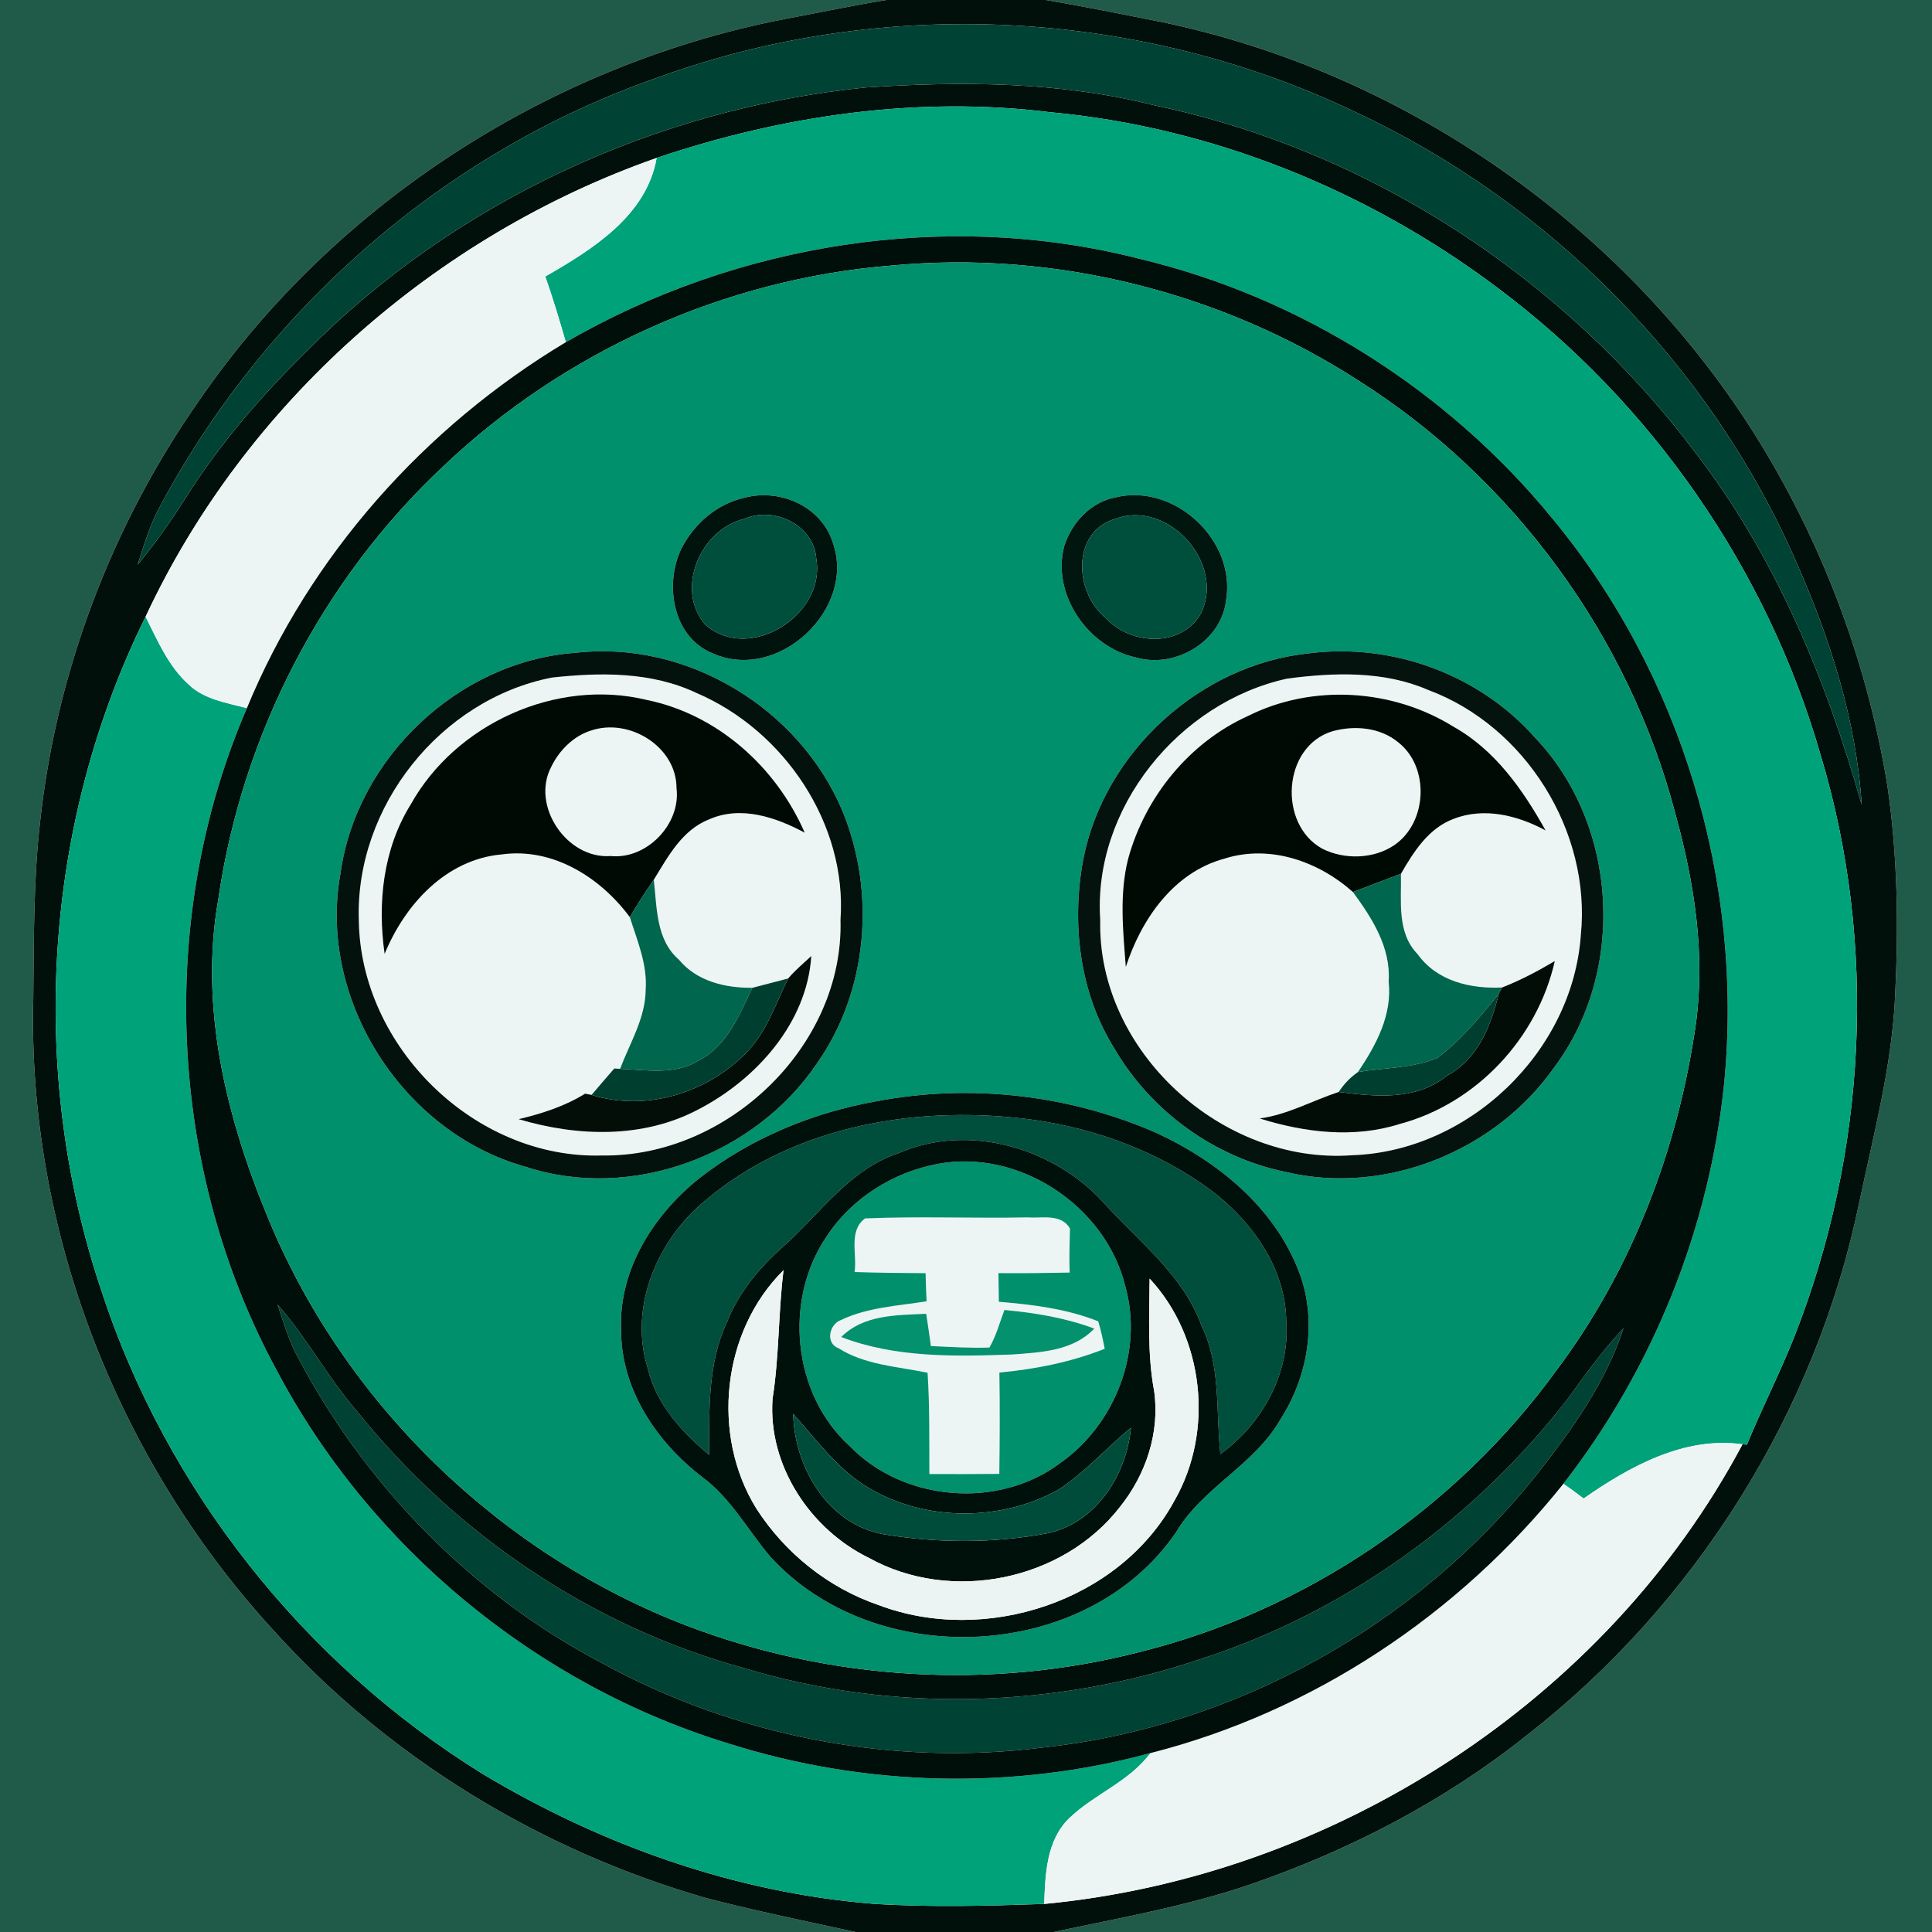 <?xml version="1.0" encoding="UTF-8" ?>
<!DOCTYPE svg PUBLIC "-//W3C//DTD SVG 1.1//EN" "http://www.w3.org/Graphics/SVG/1.1/DTD/svg11.dtd">
<svg width="250pt" height="250pt" viewBox="0 0 250 250" version="1.1" xmlns="http://www.w3.org/2000/svg">
<g id="#205b49ff">
<path fill="#205b49" opacity="1.00" d=" M 0.00 0.00 L 114.69 0.00 C 110.77 0.63 106.88 1.45 102.98 2.19 C 72.11 7.80 43.60 25.88 25.80 51.78 C 14.57 67.78 7.38 86.62 5.22 106.06 C 4.33 113.67 4.39 121.35 4.31 129.00 C 3.49 158.89 15.09 188.76 35.22 210.78 C 50.15 227.41 69.95 239.46 91.39 245.61 C 97.78 247.27 104.26 248.60 110.71 250.00 L 0.00 250.00 L 0.00 0.00 Z" />
<path fill="#205b49" opacity="1.00" d=" M 135.31 0.00 L 250.00 0.00 L 250.00 250.00 L 136.32 250.00 C 144.89 248.18 153.58 246.66 161.90 243.81 C 174.71 239.38 186.94 233.04 197.55 224.56 C 219.39 207.57 235.00 182.70 240.59 155.58 C 242.44 146.79 244.79 138.03 245.22 129.01 C 245.68 119.90 245.56 110.73 244.23 101.70 C 241.49 84.81 235.16 68.51 225.78 54.21 C 208.59 28.13 180.91 9.23 150.33 2.85 C 145.33 1.87 140.34 0.84 135.31 0.00 Z" />
</g>
<g id="#01100aff">
<path fill="#01100a" opacity="1.00" d=" M 114.69 0.00 L 135.31 0.00 C 140.34 0.84 145.33 1.87 150.33 2.85 C 180.91 9.23 208.59 28.13 225.78 54.21 C 235.16 68.51 241.49 84.81 244.23 101.70 C 245.56 110.73 245.68 119.90 245.22 129.01 C 244.79 138.03 242.44 146.79 240.59 155.58 C 235.00 182.70 219.39 207.57 197.55 224.56 C 186.94 233.04 174.71 239.38 161.90 243.81 C 153.58 246.66 144.89 248.18 136.32 250.00 L 110.71 250.00 C 104.26 248.60 97.78 247.27 91.39 245.61 C 69.95 239.46 50.15 227.41 35.22 210.78 C 15.09 188.76 3.49 158.89 4.31 129.00 C 4.39 121.35 4.33 113.67 5.22 106.06 C 7.38 86.62 14.57 67.78 25.80 51.78 C 43.60 25.88 72.11 7.80 102.98 2.19 C 106.88 1.45 110.77 0.63 114.69 0.00 M 85.10 10.04 C 57.37 19.67 33.88 40.37 20.29 66.32 C 19.24 68.48 18.54 70.78 17.82 73.07 C 20.14 70.26 22.23 67.26 24.18 64.18 C 28.50 57.36 33.82 51.23 39.56 45.57 C 58.71 26.13 84.92 14.05 112.00 11.32 C 124.48 10.49 137.20 10.55 149.39 13.63 C 177.17 19.43 202.37 35.95 219.39 58.57 C 229.75 72.02 236.30 87.90 240.90 104.13 C 240.20 93.19 236.80 82.60 232.40 72.64 C 221.29 47.23 200.55 26.25 175.45 14.53 C 147.53 1.12 114.20 -0.59 85.10 10.04 M 84.97 20.44 C 56.29 30.50 31.70 52.19 18.84 79.80 C 5.61 106.58 3.61 138.58 13.07 166.87 C 21.47 192.72 39.36 215.24 62.43 229.53 C 77.79 238.74 95.10 244.91 113.00 246.35 C 120.37 246.82 127.75 246.62 135.12 246.37 C 172.49 242.82 207.79 220.14 225.48 186.89 L 226.05 186.94 C 227.97 182.26 230.28 177.76 232.15 173.06 C 241.56 149.20 243.00 122.18 235.55 97.58 C 228.65 73.64 213.72 52.13 193.76 37.23 C 177.01 24.63 156.81 16.44 135.89 14.52 C 118.76 12.39 101.26 14.94 84.97 20.44 Z" />
</g>
<g id="#004233ff">
<path fill="#004233" opacity="1.00" d=" M 85.10 10.04 C 114.20 -0.59 147.53 1.12 175.45 14.53 C 200.55 26.25 221.29 47.23 232.40 72.64 C 236.80 82.60 240.20 93.19 240.90 104.13 C 236.30 87.90 229.75 72.02 219.39 58.57 C 202.37 35.95 177.17 19.43 149.39 13.63 C 137.20 10.55 124.48 10.49 112.00 11.32 C 84.92 14.05 58.71 26.13 39.56 45.57 C 33.82 51.23 28.50 57.36 24.18 64.18 C 22.23 67.26 20.14 70.26 17.82 73.07 C 18.54 70.78 19.24 68.48 20.29 66.32 C 33.88 40.37 57.37 19.67 85.10 10.04 Z" />
<path fill="#004233" opacity="1.00" d=" M 35.91 168.80 C 39.75 173.15 42.47 178.34 46.28 182.72 C 58.98 198.52 76.60 210.47 96.20 215.83 C 115.49 221.69 136.56 221.07 155.61 214.60 C 174.31 208.52 190.89 196.48 202.90 180.96 C 205.15 177.82 207.44 174.69 210.08 171.87 C 207.78 178.94 203.37 185.05 198.83 190.84 C 183.29 210.35 159.81 223.46 134.99 226.12 C 115.41 228.62 95.13 224.66 77.84 215.17 C 60.85 206.23 46.91 191.86 38.12 174.82 C 37.22 172.88 36.58 170.83 35.91 168.80 Z" />
</g>
<g id="#00a27aff">
<path fill="#00a27a" opacity="1.00" d=" M 84.97 20.44 C 101.26 14.94 118.76 12.39 135.89 14.52 C 156.81 16.44 177.01 24.63 193.76 37.23 C 213.72 52.13 228.65 73.64 235.55 97.58 C 243.00 122.18 241.56 149.20 232.15 173.06 C 230.28 177.76 227.97 182.26 226.05 186.94 L 225.48 186.89 C 217.96 185.84 210.88 189.75 204.92 193.91 C 204.06 193.24 203.19 192.61 202.30 192.00 C 213.92 177.08 221.24 158.84 223.12 140.02 C 225.61 114.06 217.53 87.22 200.89 67.11 C 187.33 50.52 168.30 38.45 147.44 33.49 C 122.54 27.11 95.39 31.46 73.22 44.28 C 72.40 41.42 71.54 38.58 70.56 35.78 C 76.64 32.28 83.66 27.94 84.97 20.44 Z" />
<path fill="#00a27a" opacity="1.00" d=" M 13.07 166.87 C 3.61 138.58 5.61 106.58 18.84 79.80 C 20.39 82.89 21.78 86.20 24.41 88.57 C 26.43 90.52 29.33 90.94 31.95 91.63 C 20.23 118.78 21.70 151.27 35.78 177.27 C 47.94 200.29 69.51 218.10 94.42 225.65 C 111.96 231.19 131.10 231.68 148.86 226.85 C 146.10 230.58 141.58 232.16 138.32 235.31 C 135.39 238.20 135.26 242.53 135.12 246.37 C 127.75 246.62 120.37 246.82 113.00 246.35 C 95.10 244.91 77.79 238.74 62.43 229.53 C 39.36 215.24 21.47 192.72 13.07 166.87 Z" />
</g>
<g id="#edf5f4ff">
<path fill="#edf5f4" opacity="1.00" d=" M 18.84 79.80 C 31.70 52.19 56.29 30.50 84.97 20.44 C 83.66 27.94 76.64 32.28 70.56 35.78 C 71.54 38.58 72.40 41.42 73.22 44.28 C 54.95 55.24 40.09 71.89 31.95 91.63 C 29.33 90.94 26.43 90.52 24.41 88.57 C 21.78 86.20 20.39 82.89 18.84 79.80 Z" />
<path fill="#edf5f4" opacity="1.00" d=" M 71.39 87.68 C 77.67 86.99 84.30 86.90 90.15 89.68 C 101.44 94.51 109.64 106.60 108.76 119.04 C 109.21 135.37 94.10 149.75 77.94 149.52 C 61.46 150.03 46.62 135.46 46.43 119.05 C 45.96 104.38 56.97 90.52 71.39 87.68 M 53.15 104.09 C 49.58 109.83 48.82 116.83 49.77 123.43 C 52.40 117.04 57.70 111.20 64.94 110.56 C 71.55 109.65 77.70 113.54 81.50 118.68 C 82.46 121.73 83.78 124.79 83.55 128.05 C 83.53 131.74 81.50 134.96 80.24 138.31 L 79.49 138.26 C 78.51 139.40 77.51 140.53 76.55 141.68 L 75.71 141.52 C 73.08 143.16 70.11 144.10 67.11 144.82 C 74.73 147.09 83.24 147.36 90.42 143.53 C 97.85 139.67 104.43 132.36 104.98 123.71 C 103.96 124.66 102.89 125.55 101.99 126.61 C 100.44 127.01 98.90 127.43 97.35 127.82 C 93.84 127.85 90.17 126.99 87.84 124.17 C 84.86 121.58 85.02 117.42 84.60 113.84 C 86.45 110.82 88.27 107.39 91.77 106.02 C 95.89 104.21 100.40 105.75 104.13 107.75 C 100.43 99.25 92.83 92.42 83.64 90.56 C 71.97 87.75 58.98 93.65 53.15 104.09 Z" />
<path fill="#edf5f4" opacity="1.00" d=" M 166.57 87.81 C 172.62 87.01 179.09 86.79 184.81 89.28 C 197.41 93.97 205.91 107.61 204.56 121.00 C 203.49 136.11 190.07 149.00 174.93 149.49 C 158.15 150.71 141.96 136.01 142.37 119.04 C 141.39 104.56 152.57 90.86 166.57 87.81 M 161.46 92.66 C 153.88 96.09 148.18 103.12 145.99 111.10 C 144.82 115.68 145.32 120.46 145.68 125.12 C 147.69 118.94 151.86 112.89 158.43 111.11 C 164.32 109.24 170.60 111.45 175.07 115.43 C 177.55 118.81 179.99 122.61 179.69 127.00 C 180.18 131.34 178.06 135.25 175.72 138.72 C 174.73 139.41 173.90 140.27 173.23 141.30 C 169.82 142.42 166.62 144.24 163.00 144.73 C 168.84 146.55 175.20 147.33 181.13 145.44 C 191.05 142.79 198.94 134.34 201.19 124.36 C 199.00 125.66 196.75 126.85 194.37 127.78 C 190.29 127.97 185.96 126.98 183.45 123.48 C 180.72 120.69 181.36 116.61 181.28 113.07 C 182.92 110.22 184.86 107.16 188.10 105.96 C 192.05 104.42 196.40 105.51 200.00 107.46 C 197.06 102.19 193.45 97.03 188.07 94.03 C 180.17 89.12 169.80 88.47 161.46 92.66 Z" />
<path fill="#edf5f4" opacity="1.00" d=" M 76.45 94.54 C 81.44 92.84 87.55 96.63 87.54 101.99 C 88.12 106.62 83.70 111.25 79.00 110.77 C 73.38 111.19 68.68 104.29 71.32 99.25 C 72.33 97.14 74.19 95.25 76.45 94.54 Z" />
<path fill="#edf5f4" opacity="1.00" d=" M 172.43 94.62 C 175.29 93.83 178.62 94.12 180.96 96.08 C 185.03 99.30 184.69 106.45 180.42 109.36 C 177.73 111.18 173.96 111.26 171.10 109.82 C 165.35 106.66 165.94 96.57 172.43 94.62 Z" />
<path fill="#edf5f4" opacity="1.00" d=" M 110.58 164.60 C 110.94 162.30 109.75 159.29 111.94 157.66 C 118.96 157.37 125.99 157.67 133.01 157.53 C 134.90 157.67 137.27 157.01 138.45 158.95 C 138.41 160.86 138.34 162.76 138.41 164.67 C 135.34 164.73 132.27 164.77 129.20 164.74 C 129.22 165.66 129.24 167.52 129.25 168.45 C 133.60 168.81 138.03 169.35 142.11 170.98 C 142.46 172.14 142.71 173.33 142.95 174.53 C 138.60 176.26 133.97 177.17 129.32 177.61 C 129.39 181.98 129.37 186.35 129.31 190.72 C 126.29 190.75 123.28 190.75 120.26 190.74 C 120.24 186.37 120.31 181.99 120.03 177.63 C 116.14 176.83 111.91 176.63 108.49 174.45 C 106.79 173.82 107.29 171.39 108.78 170.83 C 112.23 169.17 116.16 168.98 119.90 168.39 C 119.84 167.17 119.80 165.96 119.77 164.75 C 116.70 164.73 113.64 164.70 110.58 164.60 M 108.85 173.01 C 115.91 175.72 123.58 175.53 131.01 175.27 C 134.73 174.99 138.85 174.82 141.60 171.92 C 137.87 170.52 133.92 169.88 129.97 169.51 C 129.36 171.14 128.91 172.85 128.03 174.37 C 125.51 174.46 122.98 174.29 120.46 174.18 C 120.27 172.78 120.06 171.39 119.85 170.00 C 116.00 170.20 111.80 170.08 108.85 173.01 Z" />
<path fill="#edf5f4" opacity="1.00" d=" M 204.92 193.91 C 210.88 189.75 217.96 185.84 225.48 186.89 C 207.79 220.14 172.49 242.82 135.12 246.37 C 135.26 242.53 135.39 238.20 138.32 235.31 C 141.58 232.16 146.10 230.58 148.86 226.85 C 169.88 221.51 188.79 208.91 202.30 192.00 C 203.19 192.61 204.06 193.24 204.92 193.91 Z" />
</g>
<g id="#000f09ff">
<path fill="#000f09" opacity="1.00" d=" M 73.22 44.28 C 95.39 31.46 122.54 27.11 147.44 33.49 C 168.30 38.45 187.33 50.52 200.89 67.11 C 217.53 87.22 225.61 114.06 223.12 140.02 C 221.24 158.84 213.92 177.08 202.30 192.00 C 188.79 208.91 169.88 221.51 148.86 226.85 C 131.10 231.68 111.96 231.19 94.42 225.65 C 69.51 218.10 47.94 200.29 35.78 177.27 C 21.70 151.27 20.23 118.78 31.95 91.63 C 40.09 71.89 54.95 55.24 73.22 44.28 M 115.39 34.36 C 93.83 36.07 73.02 45.45 57.35 60.35 C 41.69 75.03 31.31 95.14 28.25 116.37 C 25.78 130.28 29.27 144.51 34.58 157.35 C 44.38 181.39 64.51 200.96 88.71 210.30 C 107.38 217.46 128.26 218.75 147.62 213.73 C 169.04 208.37 188.41 195.21 201.38 177.35 C 211.20 164.30 217.16 148.56 219.45 132.45 C 220.68 123.35 219.23 114.15 216.81 105.38 C 210.83 82.39 195.81 61.91 175.74 49.22 C 158.02 37.79 136.39 32.37 115.39 34.36 M 35.91 168.80 C 36.58 170.83 37.22 172.88 38.12 174.82 C 46.91 191.86 60.85 206.23 77.84 215.17 C 95.13 224.66 115.41 228.62 134.99 226.12 C 159.81 223.46 183.29 210.35 198.83 190.84 C 203.37 185.05 207.78 178.94 210.08 171.87 C 207.44 174.69 205.15 177.82 202.90 180.96 C 190.89 196.48 174.31 208.52 155.61 214.60 C 136.56 221.07 115.49 221.69 96.20 215.83 C 76.60 210.47 58.98 198.52 46.28 182.72 C 42.47 178.34 39.75 173.15 35.91 168.80 Z" />
</g>
<g id="#00906cff">
<path fill="#00906c" opacity="1.00" d=" M 115.39 34.36 C 136.39 32.37 158.02 37.79 175.74 49.22 C 195.81 61.91 210.83 82.39 216.81 105.38 C 219.23 114.15 220.68 123.35 219.45 132.45 C 217.16 148.56 211.20 164.30 201.38 177.35 C 188.41 195.21 169.04 208.37 147.62 213.73 C 128.26 218.75 107.38 217.46 88.71 210.30 C 64.51 200.96 44.38 181.39 34.58 157.35 C 29.27 144.51 25.78 130.28 28.25 116.37 C 31.31 95.14 41.69 75.03 57.35 60.35 C 73.02 45.45 93.83 36.07 115.39 34.36 M 96.37 64.40 C 92.76 65.18 89.74 67.83 88.12 71.10 C 85.94 75.77 87.10 82.57 92.35 84.60 C 100.76 88.24 110.81 78.77 107.76 70.21 C 106.31 65.55 100.94 63.18 96.37 64.40 M 144.35 64.36 C 141.15 64.95 138.66 67.65 137.71 70.68 C 136.05 76.94 140.84 83.79 147.04 85.09 C 152.07 86.52 157.96 83.06 158.64 77.78 C 160.03 70.00 152.04 62.49 144.35 64.36 M 74.42 84.48 C 59.34 85.57 46.08 98.11 44.05 113.08 C 41.10 129.34 52.13 146.56 67.98 150.97 C 81.68 155.50 97.67 149.48 105.67 137.66 C 112.31 128.31 113.36 115.48 109.02 104.97 C 103.45 91.64 88.85 82.79 74.42 84.48 M 169.41 84.54 C 155.37 85.97 142.96 97.23 140.20 111.07 C 138.61 119.39 139.66 128.46 144.23 135.72 C 148.96 143.83 157.17 149.76 166.37 151.65 C 179.29 154.73 193.52 148.93 201.11 138.12 C 210.47 125.64 209.40 106.67 198.58 95.40 C 191.39 87.27 180.16 83.18 169.41 84.54 M 113.37 142.51 C 105.10 143.99 97.10 147.30 90.46 152.49 C 84.60 157.18 80.06 164.27 80.37 172.01 C 80.31 179.70 84.94 186.59 90.87 191.13 C 94.55 193.85 96.73 197.94 99.63 201.38 C 113.20 216.37 140.63 215.15 152.17 198.29 C 155.62 192.45 162.32 189.58 165.67 183.69 C 169.26 178.14 170.49 170.96 168.13 164.69 C 164.97 156.27 157.55 150.23 149.57 146.57 C 138.28 141.63 125.48 140.20 113.37 142.51 Z" />
<path fill="#00906c" opacity="1.00" d=" M 121.39 150.60 C 131.90 148.65 143.04 156.05 145.59 166.36 C 148.00 174.76 144.34 184.26 137.27 189.26 C 129.26 195.35 116.88 194.33 109.91 187.08 C 102.53 180.36 101.38 168.19 106.96 160.00 C 110.19 155.05 115.61 151.66 121.39 150.60 M 110.58 164.60 C 113.64 164.70 116.70 164.73 119.77 164.75 C 119.80 165.96 119.84 167.17 119.90 168.39 C 116.16 168.98 112.23 169.17 108.78 170.83 C 107.29 171.39 106.79 173.82 108.49 174.45 C 111.91 176.63 116.14 176.83 120.03 177.63 C 120.31 181.99 120.24 186.37 120.26 190.74 C 123.28 190.75 126.29 190.75 129.31 190.72 C 129.37 186.35 129.39 181.98 129.32 177.61 C 133.97 177.17 138.60 176.26 142.95 174.53 C 142.71 173.33 142.46 172.14 142.11 170.98 C 138.03 169.35 133.60 168.81 129.25 168.45 C 129.24 167.52 129.22 165.66 129.20 164.74 C 132.27 164.77 135.34 164.73 138.41 164.67 C 138.34 162.76 138.41 160.86 138.45 158.95 C 137.27 157.01 134.90 157.67 133.01 157.53 C 125.99 157.67 118.96 157.37 111.94 157.66 C 109.75 159.29 110.94 162.30 110.58 164.60 Z" />
</g>
<g id="#00130dff">
<path fill="#00130d" opacity="1.00" d=" M 96.37 64.40 C 100.94 63.18 106.31 65.55 107.76 70.21 C 110.81 78.77 100.76 88.24 92.35 84.60 C 87.10 82.57 85.94 75.77 88.12 71.10 C 89.74 67.83 92.76 65.18 96.37 64.40 M 96.35 67.13 C 90.64 68.49 87.31 76.19 91.25 80.83 C 96.95 85.84 106.87 79.60 105.63 72.34 C 105.37 67.96 100.18 65.47 96.35 67.13 Z" />
</g>
<g id="#00160fff">
<path fill="#00160f" opacity="1.00" d=" M 144.35 64.36 C 152.04 62.49 160.03 70.00 158.64 77.78 C 157.96 83.06 152.07 86.52 147.04 85.09 C 140.84 83.79 136.05 76.94 137.71 70.68 C 138.66 67.65 141.15 64.95 144.35 64.36 M 144.35 67.13 C 138.62 68.77 139.02 76.67 143.04 79.92 C 146.21 83.48 152.84 83.86 155.39 79.40 C 158.59 72.86 151.14 64.62 144.35 67.13 Z" />
</g>
<g id="#004e3cff">
<path fill="#004e3c" opacity="1.00" d=" M 96.35 67.13 C 100.18 65.47 105.37 67.96 105.63 72.34 C 106.87 79.60 96.95 85.84 91.25 80.83 C 87.31 76.19 90.64 68.49 96.35 67.13 Z" />
<path fill="#004e3c" opacity="1.00" d=" M 144.35 67.13 C 151.14 64.62 158.59 72.86 155.39 79.40 C 152.84 83.86 146.21 83.48 143.04 79.92 C 139.02 76.67 138.62 68.77 144.35 67.13 Z" />
<path fill="#004e3c" opacity="1.00" d=" M 91.32 155.30 C 102.97 145.47 119.20 142.88 133.95 144.94 C 142.14 146.14 150.19 149.16 156.85 154.13 C 162.09 158.15 166.36 164.15 166.44 170.98 C 166.94 177.74 163.31 184.25 157.92 188.16 C 157.31 182.59 158.01 176.72 155.47 171.53 C 153.14 165.07 147.54 160.81 143.06 155.90 C 136.60 148.57 125.38 145.21 116.22 149.24 C 109.90 151.34 106.10 157.08 101.33 161.32 C 98.26 164.04 95.57 167.26 94.06 171.11 C 91.56 176.46 91.77 182.49 91.76 188.26 C 88.21 185.28 84.91 181.70 83.82 177.06 C 81.33 169.10 85.06 160.41 91.32 155.30 Z" />
</g>
<g id="#03120cff">
<path fill="#03120c" opacity="1.00" d=" M 74.42 84.48 C 88.85 82.79 103.45 91.64 109.02 104.97 C 113.36 115.48 112.31 128.31 105.67 137.66 C 97.67 149.48 81.68 155.50 67.98 150.97 C 52.13 146.56 41.10 129.34 44.05 113.08 C 46.08 98.11 59.34 85.57 74.42 84.48 M 71.39 87.68 C 56.97 90.52 45.96 104.38 46.43 119.05 C 46.62 135.46 61.46 150.03 77.94 149.52 C 94.10 149.75 109.21 135.37 108.76 119.04 C 109.64 106.60 101.44 94.51 90.15 89.68 C 84.30 86.90 77.67 86.99 71.39 87.68 Z" />
</g>
<g id="#04130dff">
<path fill="#04130d" opacity="1.00" d=" M 169.41 84.54 C 180.16 83.18 191.39 87.27 198.58 95.40 C 209.40 106.67 210.47 125.64 201.11 138.12 C 193.52 148.93 179.29 154.73 166.37 151.65 C 157.17 149.76 148.96 143.83 144.23 135.72 C 139.66 128.46 138.61 119.39 140.20 111.07 C 142.96 97.23 155.37 85.97 169.41 84.54 M 166.57 87.81 C 152.57 90.86 141.39 104.56 142.37 119.04 C 141.96 136.01 158.15 150.71 174.93 149.49 C 190.07 149.00 203.49 136.11 204.56 121.00 C 205.91 107.61 197.41 93.97 184.81 89.28 C 179.09 86.79 172.62 87.01 166.57 87.81 Z" />
</g>
<g id="#000a05ff">
<path fill="#000a05" opacity="1.00" d=" M 53.15 104.09 C 58.98 93.65 71.97 87.75 83.64 90.56 C 92.83 92.42 100.43 99.25 104.13 107.75 C 100.40 105.75 95.89 104.21 91.77 106.02 C 88.27 107.39 86.45 110.82 84.60 113.84 C 83.51 115.41 82.47 117.03 81.50 118.68 C 77.70 113.54 71.55 109.65 64.94 110.56 C 57.70 111.20 52.40 117.04 49.77 123.43 C 48.82 116.83 49.58 109.83 53.15 104.09 M 76.45 94.54 C 74.19 95.25 72.33 97.14 71.32 99.25 C 68.68 104.29 73.38 111.19 79.00 110.77 C 83.70 111.25 88.12 106.62 87.54 101.99 C 87.55 96.63 81.44 92.84 76.45 94.54 Z" />
<path fill="#000a05" opacity="1.00" d=" M 161.46 92.66 C 169.80 88.47 180.17 89.12 188.07 94.03 C 193.45 97.03 197.06 102.19 200.00 107.46 C 196.40 105.51 192.05 104.42 188.10 105.96 C 184.86 107.16 182.92 110.22 181.28 113.07 C 179.21 113.86 177.14 114.64 175.07 115.43 C 170.60 111.45 164.32 109.24 158.43 111.11 C 151.86 112.89 147.69 118.94 145.68 125.12 C 145.32 120.46 144.82 115.68 145.99 111.10 C 148.18 103.12 153.88 96.09 161.46 92.66 M 172.43 94.62 C 165.94 96.57 165.35 106.66 171.10 109.82 C 173.96 111.26 177.73 111.18 180.42 109.36 C 184.69 106.45 185.03 99.30 180.96 96.08 C 178.62 94.12 175.29 93.83 172.43 94.62 Z" />
</g>
<g id="#00664dff">
<path fill="#00664d" opacity="1.00" d=" M 175.07 115.43 C 177.14 114.64 179.21 113.86 181.28 113.07 C 181.36 116.61 180.72 120.69 183.45 123.48 C 185.96 126.98 190.29 127.97 194.37 127.78 L 193.95 128.57 C 191.57 131.57 189.06 134.56 185.99 136.90 C 182.75 138.24 179.14 138.14 175.72 138.72 C 178.06 135.25 180.18 131.34 179.69 127.00 C 179.99 122.61 177.55 118.81 175.07 115.43 Z" />
<path fill="#00664d" opacity="1.00" d=" M 81.50 118.68 C 82.47 117.03 83.51 115.41 84.60 113.84 C 85.02 117.42 84.86 121.58 87.84 124.17 C 90.17 126.99 93.84 127.85 97.35 127.82 C 95.66 131.38 94.02 135.46 90.26 137.31 C 87.23 139.13 83.57 138.43 80.24 138.31 C 81.50 134.96 83.53 131.74 83.55 128.05 C 83.78 124.79 82.46 121.73 81.50 118.68 Z" />
</g>
<g id="#030e08ff">
<path fill="#030e08" opacity="1.00" d=" M 101.99 126.61 C 102.89 125.55 103.96 124.66 104.98 123.71 C 104.43 132.36 97.85 139.67 90.42 143.53 C 83.24 147.36 74.73 147.09 67.11 144.82 C 70.11 144.10 73.08 143.16 75.71 141.52 L 76.55 141.68 C 83.77 143.92 91.82 141.34 96.90 135.88 C 99.30 133.23 100.43 129.77 101.99 126.61 Z" />
</g>
<g id="#020d08ff">
<path fill="#020d08" opacity="1.00" d=" M 194.37 127.78 C 196.75 126.85 199.00 125.66 201.19 124.36 C 198.94 134.34 191.05 142.79 181.13 145.44 C 175.20 147.33 168.84 146.55 163.00 144.73 C 166.62 144.24 169.82 142.42 173.23 141.30 C 177.97 141.90 183.24 142.46 187.22 139.20 C 191.27 137.05 192.91 132.75 193.95 128.57 L 194.37 127.78 Z" />
</g>
<g id="#003f30ff">
<path fill="#003f30" opacity="1.00" d=" M 97.35 127.82 C 98.90 127.43 100.44 127.01 101.99 126.61 C 100.43 129.77 99.30 133.23 96.90 135.88 C 91.82 141.34 83.77 143.92 76.55 141.68 C 77.51 140.53 78.51 139.40 79.49 138.26 L 80.24 138.31 C 83.57 138.43 87.23 139.13 90.26 137.31 C 94.02 135.46 95.66 131.38 97.35 127.82 Z" />
</g>
<g id="#003f2fff">
<path fill="#003f2f" opacity="1.00" d=" M 185.99 136.90 C 189.06 134.56 191.57 131.57 193.95 128.57 C 192.91 132.75 191.27 137.05 187.22 139.20 C 183.24 142.46 177.97 141.90 173.23 141.30 C 173.90 140.27 174.73 139.41 175.72 138.72 C 179.14 138.14 182.75 138.24 185.99 136.90 Z" />
</g>
<g id="#00110bff">
<path fill="#00110b" opacity="1.00" d=" M 113.37 142.51 C 125.48 140.20 138.28 141.63 149.57 146.57 C 157.55 150.23 164.97 156.27 168.13 164.69 C 170.49 170.96 169.26 178.14 165.67 183.69 C 162.32 189.58 155.62 192.45 152.17 198.29 C 140.63 215.15 113.20 216.37 99.63 201.38 C 96.73 197.94 94.55 193.85 90.87 191.13 C 84.94 186.59 80.31 179.70 80.37 172.01 C 80.06 164.27 84.60 157.18 90.46 152.49 C 97.10 147.30 105.10 143.99 113.37 142.51 M 91.32 155.30 C 85.06 160.41 81.33 169.10 83.82 177.06 C 84.91 181.70 88.21 185.28 91.76 188.26 C 91.77 182.49 91.56 176.46 94.06 171.11 C 95.57 167.26 98.26 164.04 101.33 161.32 C 106.10 157.08 109.90 151.34 116.22 149.24 C 125.38 145.21 136.60 148.57 143.06 155.90 C 147.54 160.81 153.14 165.07 155.47 171.53 C 158.01 176.72 157.31 182.59 157.92 188.16 C 163.31 184.25 166.94 177.74 166.44 170.98 C 166.36 164.15 162.09 158.15 156.85 154.13 C 150.19 149.16 142.14 146.14 133.95 144.94 C 119.20 142.88 102.97 145.47 91.32 155.30 M 121.39 150.60 C 115.61 151.66 110.19 155.05 106.96 160.00 C 101.38 168.19 102.53 180.36 109.91 187.08 C 116.88 194.33 129.26 195.35 137.27 189.26 C 144.34 184.26 148.00 174.76 145.59 166.36 C 143.04 156.05 131.90 148.65 121.39 150.60 M 97.88 195.22 C 101.59 200.98 107.19 205.47 113.68 207.69 C 127.42 212.90 144.90 207.28 151.99 194.15 C 157.12 185.19 155.82 173.04 148.76 165.45 C 148.73 170.31 148.45 175.22 149.35 180.02 C 150.10 185.35 148.28 190.80 144.95 194.96 C 137.54 204.57 123.04 207.48 112.45 201.60 C 104.83 197.89 99.34 189.59 99.97 180.99 C 100.84 175.48 100.70 169.89 101.39 164.36 C 93.39 172.28 91.98 185.71 97.88 195.22 M 102.64 182.95 C 102.79 189.86 107.13 197.23 114.32 198.53 C 121.29 199.69 128.51 199.72 135.46 198.42 C 141.79 197.14 145.77 190.88 146.34 184.76 C 143.15 187.38 140.39 190.55 136.91 192.80 C 129.45 196.89 119.80 196.90 112.45 192.56 C 108.44 190.20 105.69 186.36 102.64 182.95 Z" />
</g>
<g id="#ecf4f3ff">
<path fill="#ecf4f3" opacity="1.00" d=" M 97.88 195.22 C 91.98 185.71 93.39 172.28 101.39 164.36 C 100.70 169.89 100.84 175.48 99.97 180.99 C 99.34 189.59 104.83 197.89 112.45 201.60 C 123.04 207.48 137.54 204.57 144.95 194.96 C 148.28 190.80 150.10 185.35 149.35 180.02 C 148.45 175.22 148.73 170.31 148.76 165.45 C 155.82 173.04 157.12 185.19 151.99 194.15 C 144.90 207.28 127.42 212.90 113.68 207.69 C 107.19 205.47 101.59 200.98 97.88 195.22 Z" />
</g>
<g id="#04916dff">
<path fill="#04916d" opacity="1.00" d=" M 108.85 173.01 C 111.80 170.08 116.00 170.20 119.85 170.00 C 120.06 171.39 120.27 172.78 120.46 174.18 C 122.98 174.29 125.51 174.46 128.03 174.37 C 128.91 172.85 129.36 171.14 129.97 169.51 C 133.92 169.88 137.87 170.52 141.60 171.92 C 138.85 174.82 134.73 174.99 131.01 175.27 C 123.58 175.53 115.91 175.72 108.85 173.01 Z" />
</g>
<g id="#004c3aff">
<path fill="#004c3a" opacity="1.00" d=" M 102.64 182.95 C 105.69 186.36 108.44 190.20 112.45 192.56 C 119.80 196.90 129.45 196.89 136.91 192.80 C 140.39 190.55 143.15 187.38 146.34 184.76 C 145.77 190.88 141.79 197.14 135.46 198.42 C 128.51 199.72 121.29 199.69 114.32 198.53 C 107.13 197.23 102.79 189.86 102.64 182.95 Z" />
</g>
</svg>
